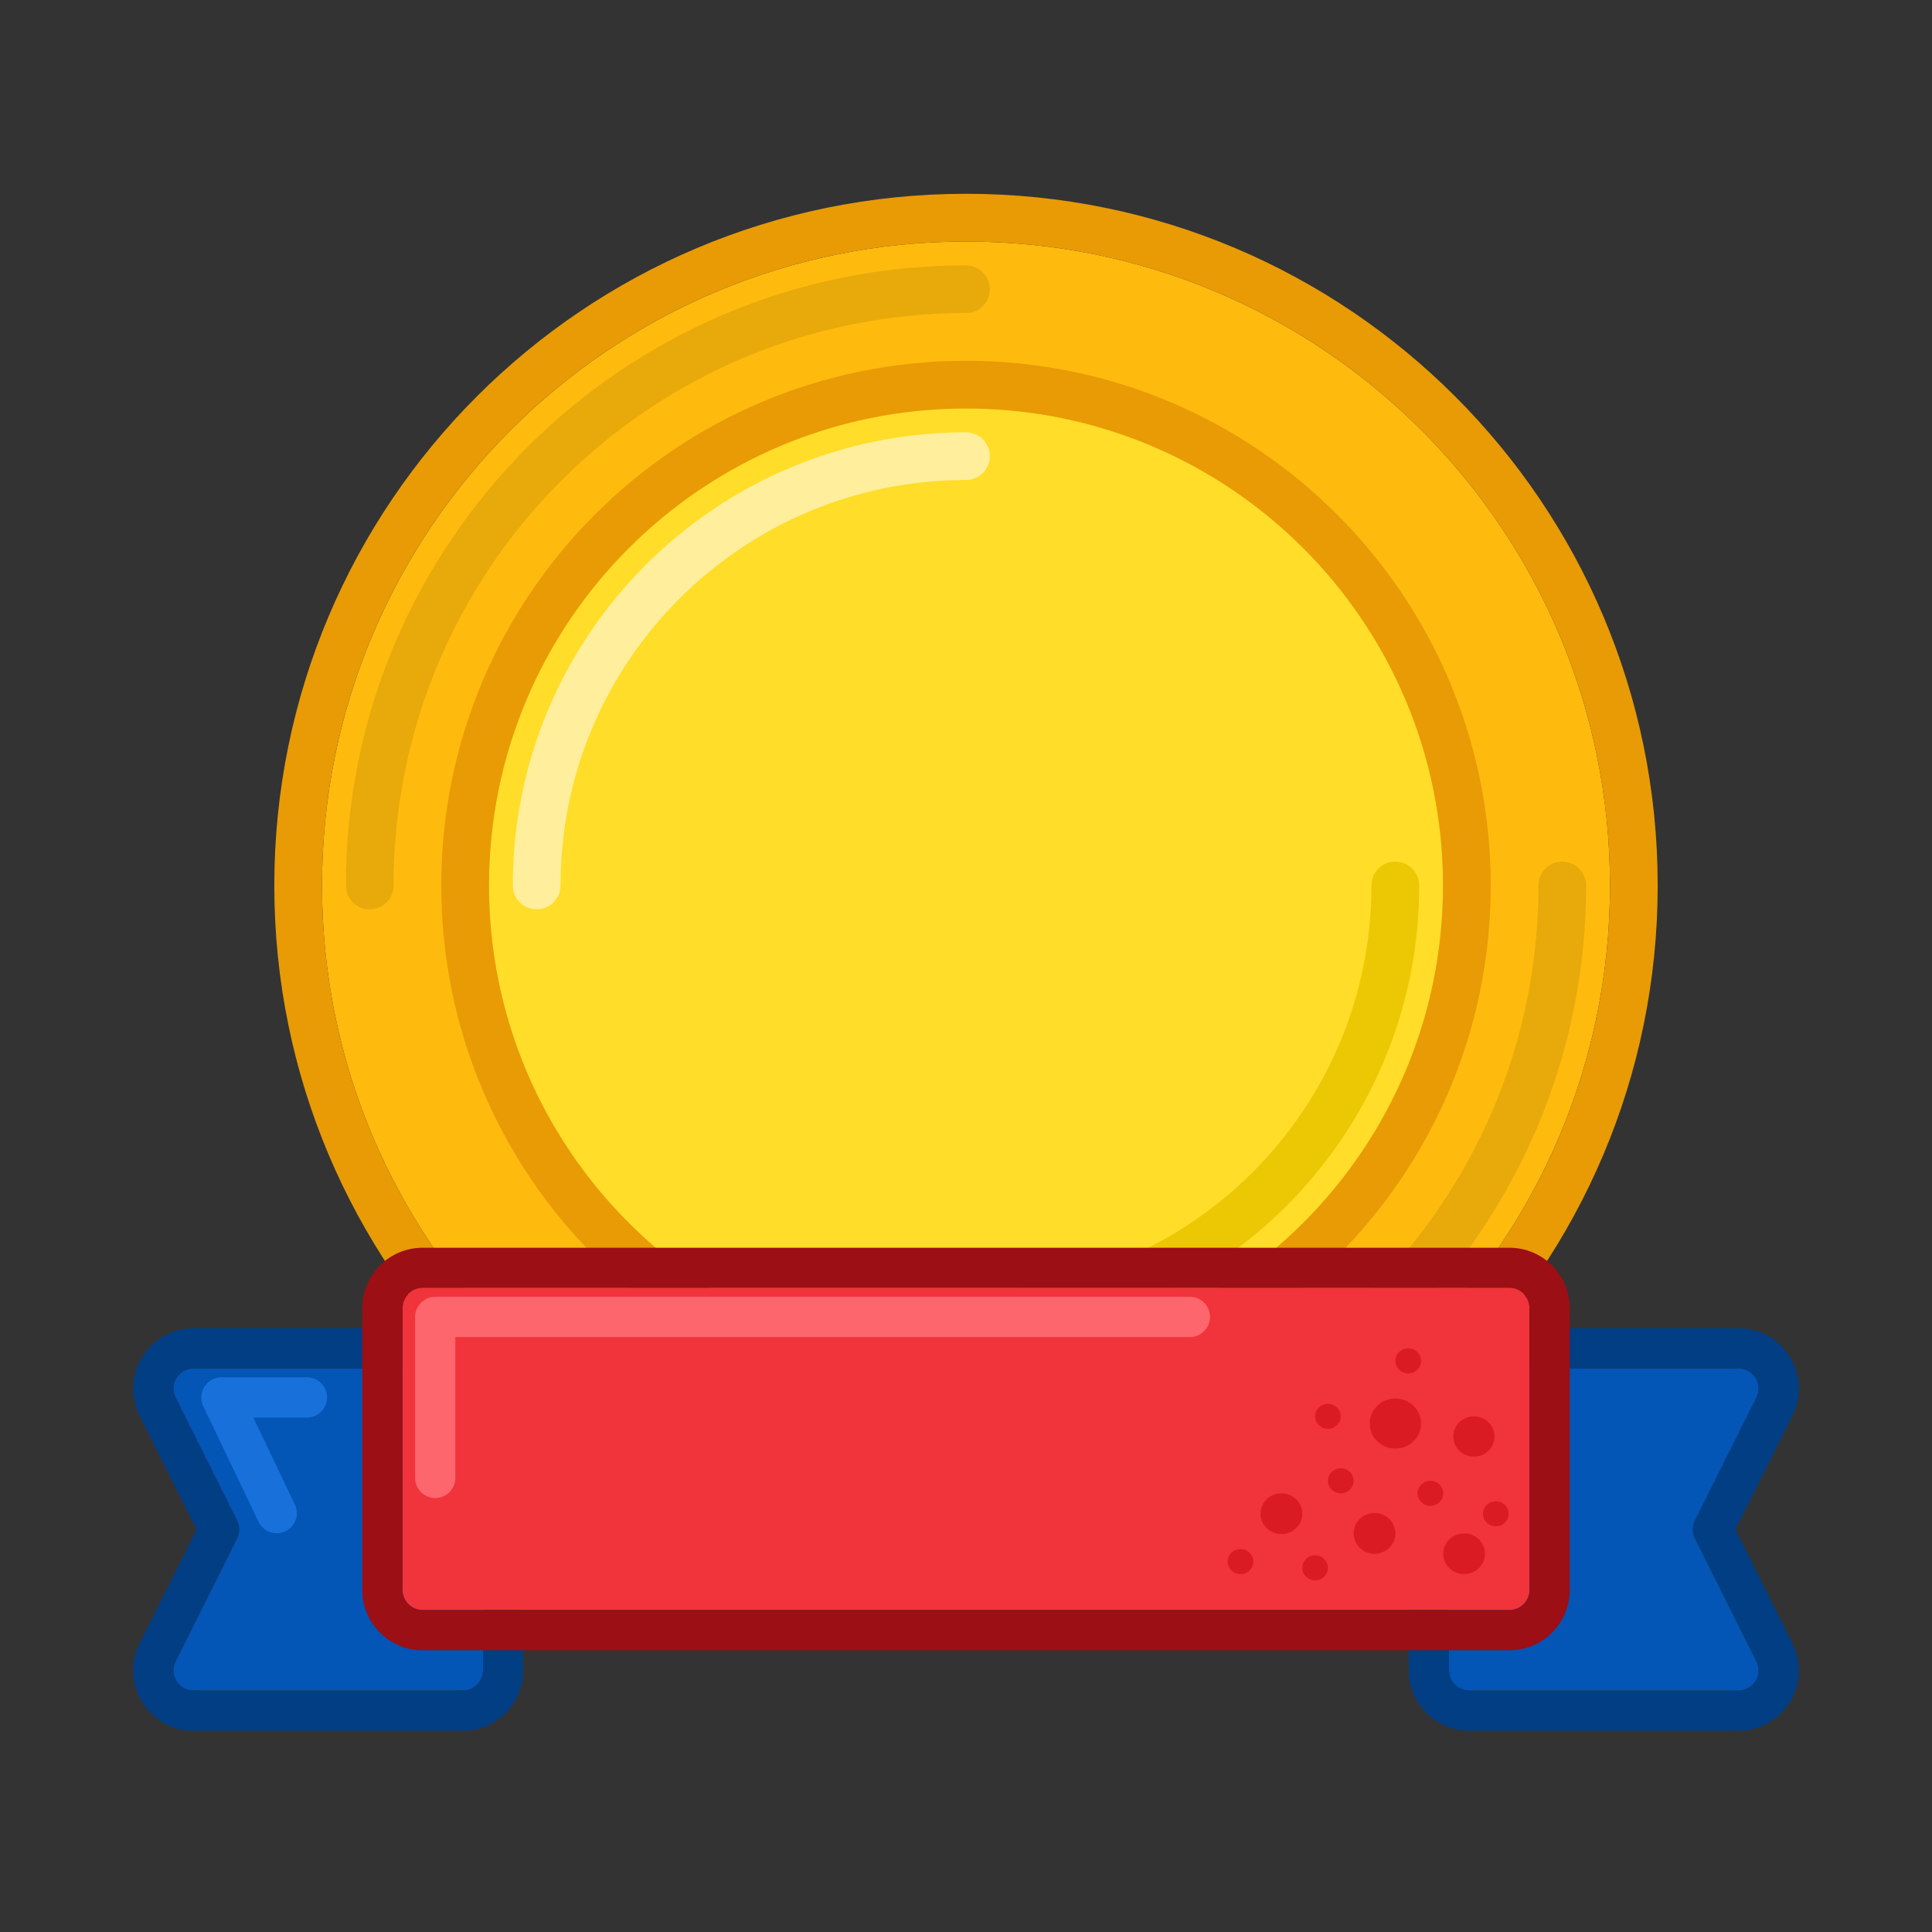 <svg width="96" height="96" viewBox="0 0 96 96" fill="none" xmlns="http://www.w3.org/2000/svg">
<rect x="0" y="0" width="96" height="96" fill="#333333" stroke="none"/>
<path d="M80 44C80 61.673 65.673 76 48 76C30.327 76 16 61.673 16 44C16 26.327 30.327 12 48 12C65.673 12 80 26.327 80 44Z" fill="#FFBB0D"/>
<path fill-rule="evenodd" clip-rule="evenodd" d="M82.37 44C82.37 62.982 66.982 78.37 48 78.37C29.018 78.37 13.63 62.982 13.63 44C13.63 25.017 29.018 9.629 48 9.629C66.982 9.629 82.37 25.017 82.37 44ZM48 76C65.673 76 80 61.673 80 44C80 26.327 65.673 12 48 12C30.327 12 16 26.327 16 44C16 61.673 30.327 76 48 76Z" fill="#E89B05"/>
<path fill-rule="evenodd" clip-rule="evenodd" d="M18.37 45.185C17.716 45.185 17.185 44.654 17.185 44C17.185 26.981 30.982 13.185 48 13.185C48.655 13.185 49.185 13.716 49.185 14.37C49.185 15.025 48.655 15.555 48 15.555C32.291 15.555 19.556 28.29 19.556 44C19.556 44.654 19.025 45.185 18.37 45.185Z" fill="#E8AA0A"/>
<path fill-rule="evenodd" clip-rule="evenodd" d="M77.63 42.815C78.284 42.815 78.815 43.345 78.815 44C78.815 61.018 65.019 74.814 48 74.814C47.346 74.814 46.815 74.284 46.815 73.629C46.815 72.975 47.346 72.444 48 72.444C63.71 72.444 76.445 59.709 76.445 44C76.445 43.345 76.975 42.815 77.63 42.815Z" fill="#E8AA0A"/>
<path d="M71.704 44C71.704 57.091 61.091 67.703 48 67.703C34.909 67.703 24.296 57.091 24.296 44C24.296 30.908 34.909 20.296 48 20.296C61.091 20.296 71.704 30.908 71.704 44Z" fill="#FFDD28"/>
<path fill-rule="evenodd" clip-rule="evenodd" d="M74.074 44C74.074 58.4 62.4 70.074 48 70.074C33.6 70.074 21.926 58.4 21.926 44C21.926 29.599 33.6 17.926 48 17.926C62.4 17.926 74.074 29.599 74.074 44ZM48 67.704C61.091 67.704 71.704 57.091 71.704 44C71.704 30.909 61.091 20.296 48 20.296C34.909 20.296 24.296 30.909 24.296 44C24.296 57.091 34.909 67.704 48 67.704Z" fill="#E89B05"/>
<path fill-rule="evenodd" clip-rule="evenodd" d="M48 64.148C59.128 64.148 68.148 55.127 68.148 43.999C68.148 43.345 68.679 42.814 69.333 42.814C69.988 42.814 70.519 43.345 70.519 43.999C70.519 56.436 60.437 66.518 48 66.518C47.346 66.518 46.815 65.987 46.815 65.333C46.815 64.678 47.346 64.148 48 64.148Z" fill="#ECC704"/>
<path fill-rule="evenodd" clip-rule="evenodd" d="M48 23.852C36.872 23.852 27.852 32.872 27.852 44C27.852 44.654 27.321 45.185 26.667 45.185C26.012 45.185 25.481 44.654 25.481 44C25.481 31.563 35.563 21.481 48 21.481C48.654 21.481 49.185 22.012 49.185 22.667C49.185 23.321 48.654 23.852 48 23.852Z" fill="#FFEF9C"/>
<path d="M11.777 75.553L8.724 69.447C8.391 68.782 8.875 68 9.618 68L23 68C23.553 68 24 68.448 24 69L24 83C24 83.552 23.553 84 23 84L9.618 84C8.875 84 8.391 83.218 8.724 82.553L11.777 76.447C11.917 76.166 11.917 75.834 11.777 75.553Z" fill="#0355B6"/>
<path d="M84.224 75.553L87.277 69.447C87.609 68.782 87.126 68 86.382 68L73 68C72.448 68 72 68.448 72 69L72 83C72 83.552 72.448 84 73 84L86.382 84C87.126 84 87.609 83.218 87.277 82.553L84.224 76.447C84.083 76.166 84.083 75.834 84.224 75.553Z" fill="#0355B6"/>
<path fill-rule="evenodd" clip-rule="evenodd" d="M9.764 76L6.935 70.342C5.938 68.347 7.388 66 9.618 66L23 66C24.657 66 26 67.343 26 69L26 83C26 84.657 24.657 86 23 86L9.618 86C7.388 86 5.938 83.653 6.935 81.658L9.764 76ZM9.987 76.446C9.987 76.447 9.988 76.447 9.988 76.447L10.882 76L9.988 76.447L9.987 76.446ZM86.236 76L89.065 70.342C90.063 68.347 88.612 66 86.382 66L73 66C71.343 66 70 67.343 70 69L70 83C70 84.657 71.343 86 73 86L86.382 86C88.612 86 90.063 83.653 89.065 81.658L86.236 76ZM87.276 69.447L84.224 75.553C84.083 75.834 84.083 76.166 84.224 76.447L87.276 82.553C87.609 83.218 87.126 84 86.382 84L73 84C72.448 84 72 83.552 72 83L72 69C72 68.448 72.448 68 73 68L86.382 68C87.126 68 87.609 68.782 87.276 69.447ZM8.724 69.447L11.777 75.553C11.917 75.834 11.917 76.166 11.777 76.447L8.724 82.553C8.391 83.218 8.875 84 9.618 84L23 84C23.552 84 24 83.552 24 83L24 69C24 68.448 23.552 68 23 68L9.618 68C8.875 68 8.391 68.782 8.724 69.447Z" fill="#023E84"/>
<path fill-rule="evenodd" clip-rule="evenodd" d="M10.154 68.904C10.337 68.614 10.657 68.438 11 68.438H15.25C15.803 68.438 16.25 68.885 16.25 69.438C16.25 69.99 15.803 70.438 15.25 70.438H12.587L14.652 74.756C14.891 75.254 14.68 75.851 14.182 76.09C13.684 76.328 13.086 76.117 12.848 75.619L10.098 69.869C9.95 69.559 9.971 69.195 10.154 68.904Z" fill="#1871DA"/>
<path d="M76 79L76 65C76 64.448 75.552 64 75 64L21 64C20.448 64 20 64.448 20 65L20 79C20 79.552 20.448 80 21 80L75 80C75.552 80 76 79.552 76 79Z" fill="#F1333B"/>
<path fill-rule="evenodd" clip-rule="evenodd" d="M78 65L78 79C78 80.657 76.657 82 75 82L21 82C19.343 82 18 80.657 18 79L18 65C18 63.343 19.343 62 21 62L75 62C76.657 62 78 63.343 78 65ZM76 65L76 79C76 79.552 75.552 80 75 80L21 80C20.448 80 20 79.552 20 79L20 65C20 64.448 20.448 64 21 64L75 64C75.552 64 76 64.448 76 65Z" fill="#9B0F15"/>
<path d="M73.238 72.379C72.671 72.379 72.212 71.932 72.212 71.379C72.212 70.827 72.671 70.379 73.238 70.379C73.804 70.379 74.263 70.827 74.263 71.379C74.263 71.932 73.804 72.379 73.238 72.379Z" fill="#DB1B24"/>
<path d="M69.336 71.98C68.632 71.98 68.061 71.423 68.061 70.736C68.061 70.048 68.632 69.491 69.336 69.491C70.041 69.491 70.612 70.048 70.612 70.736C70.612 71.423 70.041 71.98 69.336 71.98Z" fill="#DB1B24"/>
<path d="M71.075 74.824C70.722 74.824 70.437 74.546 70.437 74.202C70.437 73.859 70.722 73.58 71.075 73.58C71.427 73.58 71.712 73.859 71.712 74.202C71.712 74.546 71.427 74.824 71.075 74.824Z" fill="#DB1B24"/>
<path d="M69.974 68.244C69.622 68.244 69.336 67.966 69.336 67.622C69.336 67.278 69.622 67 69.974 67C70.326 67 70.612 67.278 70.612 67.622C70.612 67.966 70.326 68.244 69.974 68.244Z" fill="#DB1B24"/>
<path d="M66.623 74.202C66.271 74.202 65.985 73.924 65.985 73.58C65.985 73.237 66.271 72.958 66.623 72.958C66.975 72.958 67.261 73.237 67.261 73.58C67.261 73.924 66.975 74.202 66.623 74.202Z" fill="#DB1B24"/>
<path d="M65.985 71.001C65.633 71.001 65.348 70.723 65.348 70.379C65.348 70.035 65.633 69.757 65.985 69.757C66.338 69.757 66.623 70.035 66.623 70.379C66.623 70.723 66.338 71.001 65.985 71.001Z" fill="#DB1B24"/>
<path d="M61.638 78.218C61.286 78.218 61 77.939 61 77.596C61 77.252 61.286 76.974 61.638 76.974C61.99 76.974 62.276 77.252 62.276 77.596C62.276 77.939 61.99 78.218 61.638 78.218Z" fill="#DB1B24"/>
<path d="M74.325 75.843C73.973 75.843 73.688 75.564 73.688 75.221C73.688 74.877 73.973 74.599 74.325 74.599C74.678 74.599 74.963 74.877 74.963 75.221C74.963 75.564 74.678 75.843 74.325 75.843Z" fill="#DB1B24"/>
<path d="M68.299 77.206C67.725 77.206 67.261 76.752 67.261 76.193C67.261 75.634 67.725 75.181 68.299 75.181C68.872 75.181 69.336 75.634 69.336 76.193C69.336 76.752 68.872 77.206 68.299 77.206Z" fill="#DB1B24"/>
<path d="M72.75 78.218C72.177 78.218 71.712 77.765 71.712 77.205C71.712 76.646 72.177 76.193 72.75 76.193C73.323 76.193 73.788 76.646 73.788 77.205C73.788 77.765 73.323 78.218 72.75 78.218Z" fill="#DB1B24"/>
<path d="M63.672 76.227C63.099 76.227 62.634 75.774 62.634 75.215C62.634 74.656 63.099 74.202 63.672 74.202C64.245 74.202 64.71 74.656 64.71 75.215C64.71 75.774 64.245 76.227 63.672 76.227Z" fill="#DB1B24"/>
<path d="M65.348 78.525C64.996 78.525 64.71 78.247 64.71 77.903C64.71 77.56 64.996 77.281 65.348 77.281C65.7 77.281 65.985 77.56 65.985 77.903C65.985 78.247 65.7 78.525 65.348 78.525Z" fill="#DB1B24"/>
<path fill-rule="evenodd" clip-rule="evenodd" d="M20.625 65.438C20.625 64.885 21.073 64.438 21.625 64.438H59.125C59.678 64.438 60.125 64.885 60.125 65.438C60.125 65.99 59.678 66.438 59.125 66.438H22.625V73.438C22.625 73.99 22.177 74.438 21.625 74.438C21.073 74.438 20.625 73.99 20.625 73.438V65.438Z" fill="#FE666D"/>
</svg>
